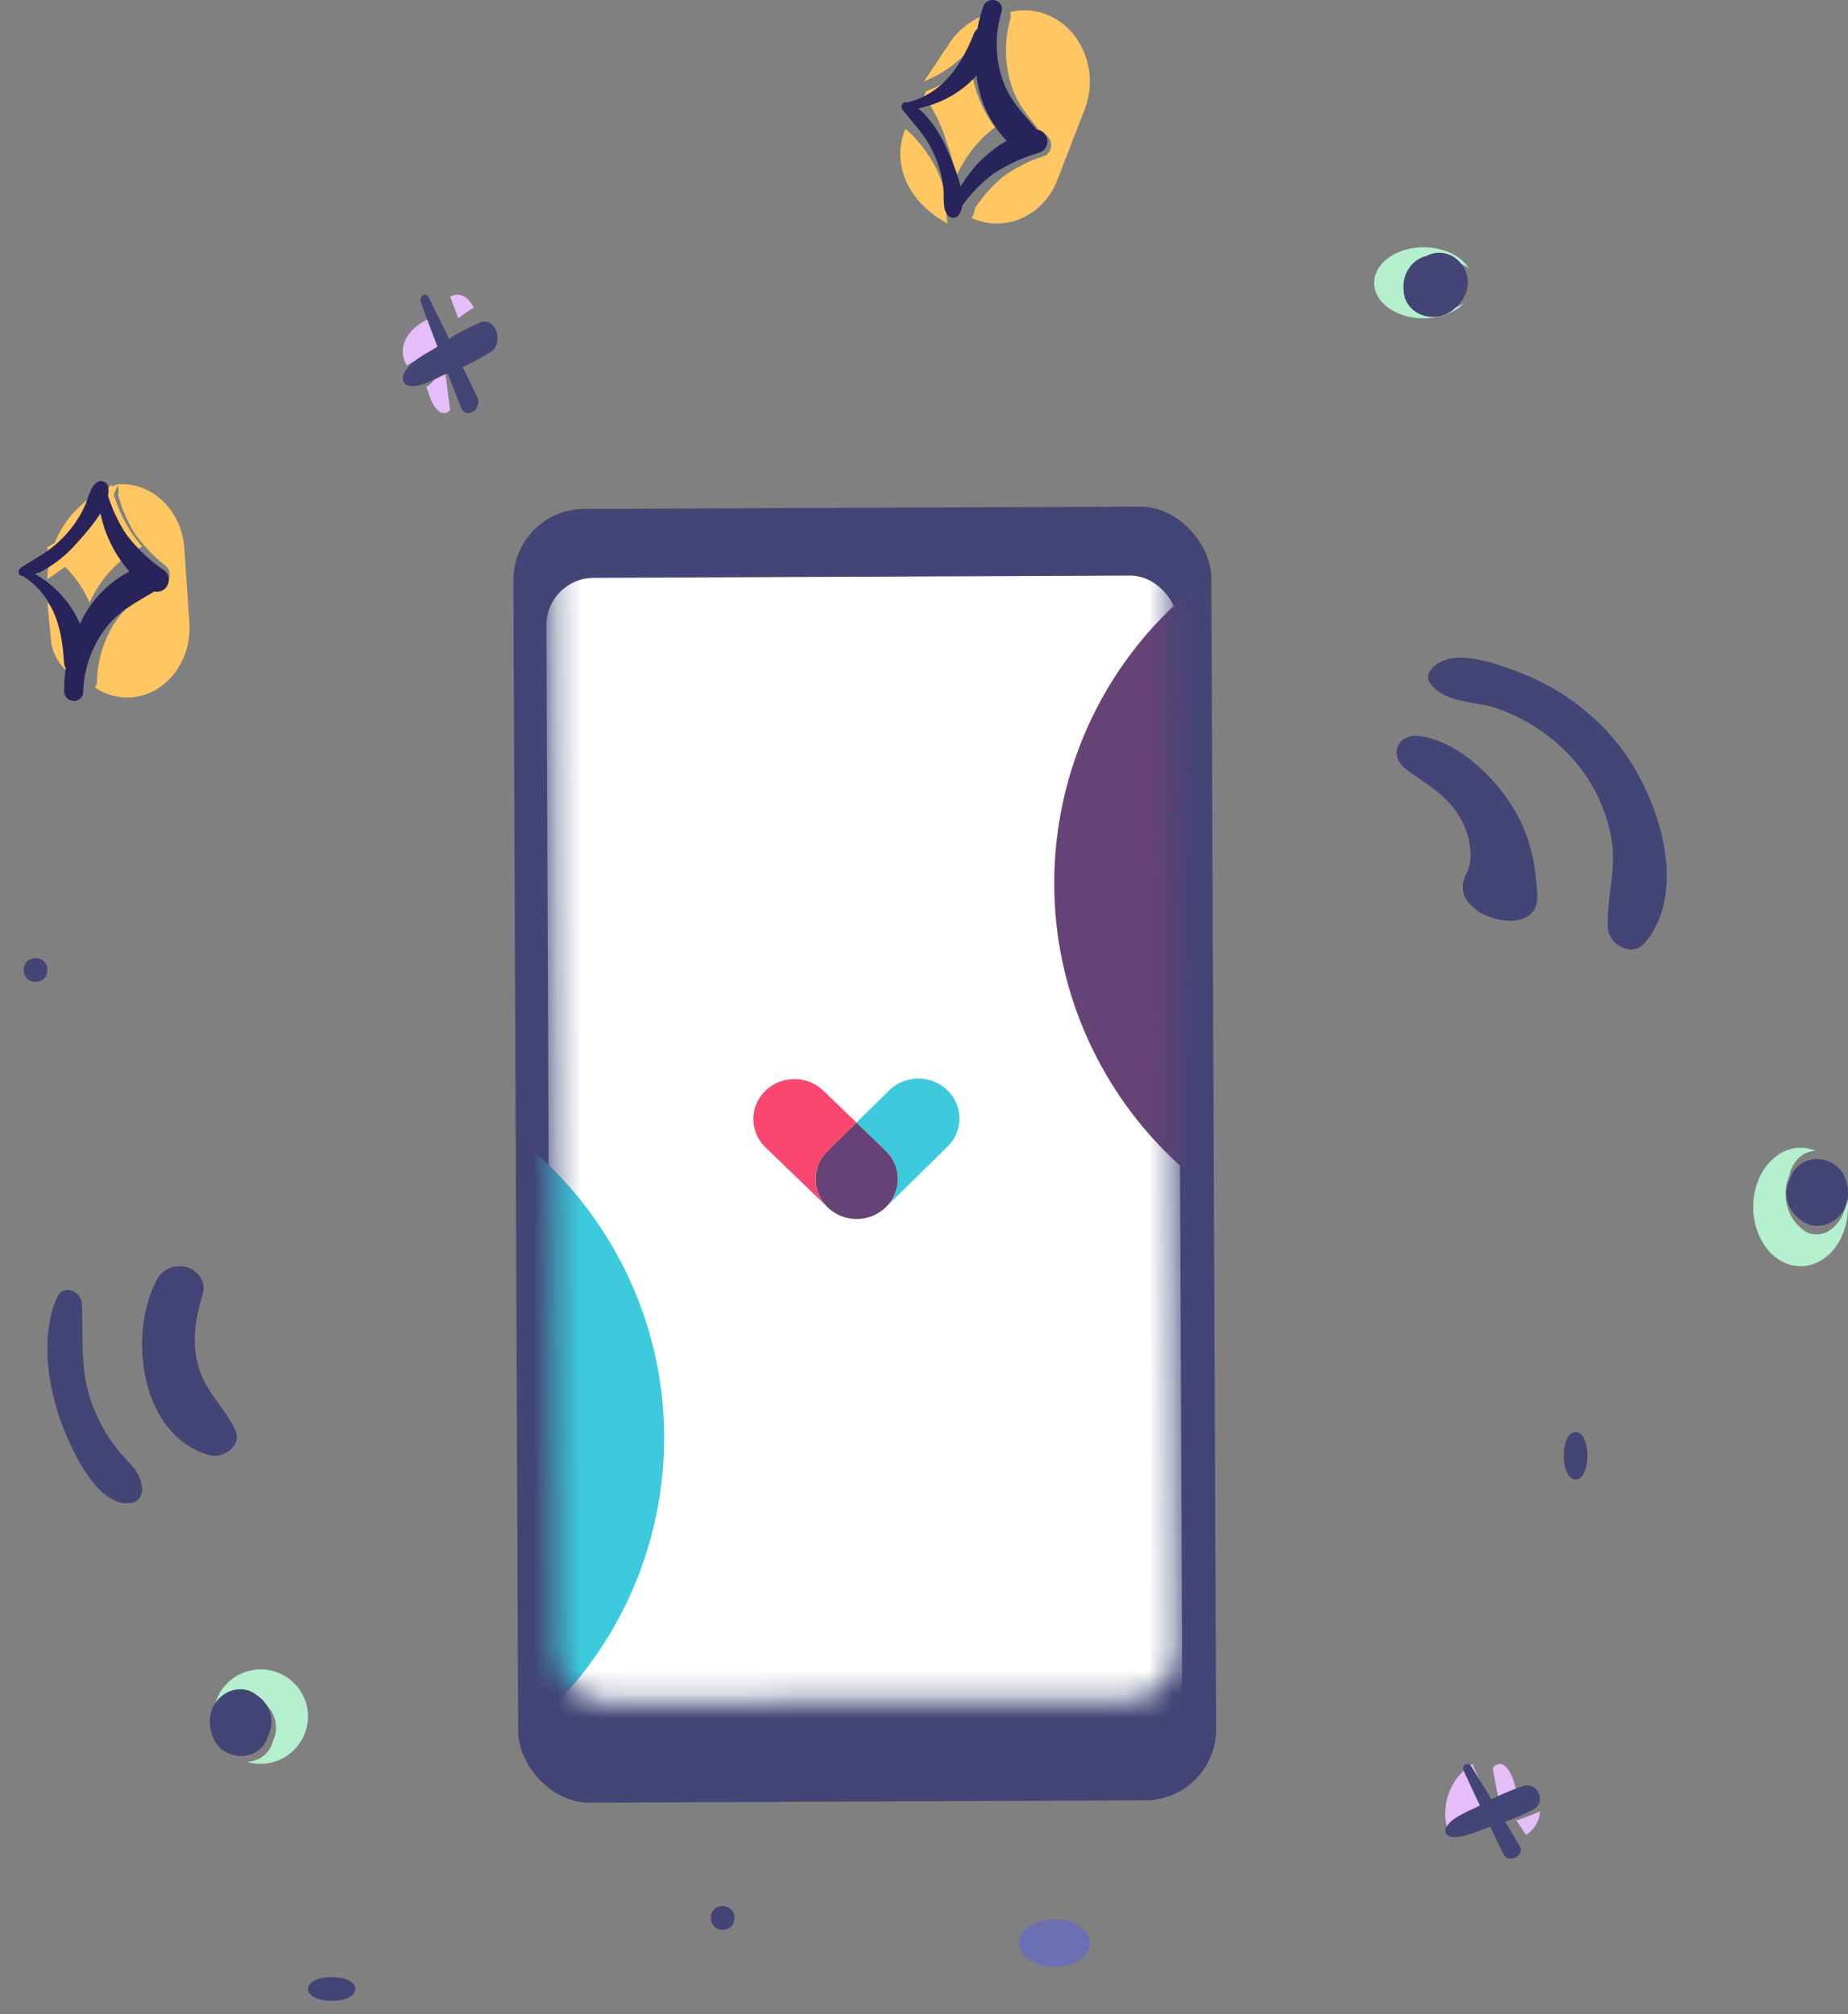 <svg width="78" height="85" fill="none" xmlns="http://www.w3.org/2000/svg"><rect width="100%" height="100%" fill="#808080" stroke="none"/><path fill-rule="evenodd" clip-rule="evenodd" d="M7.912 53.481l-.072-.017c-.447-.106-.917.07-1.156.433-1.283 2.166-.867 6.655 2.152 7.507.604.17 1.376-.426 1.11-1.02-.418-.931-1.218-1.605-1.534-2.598-.343-1.08-.179-2.103.142-3.164a.876.876 0 00-.263-.916 1.054 1.054 0 00-.38-.225zm-5.506 1.268c-.696 1.568-.402 3.672.166 5.236.434 1.196 1.54 3.623 2.932 3.439.282-.01.504-.273.496-.59a.649.649 0 00-.015-.12c-.1-.627-.457-.89-.845-1.333a6.83 6.83 0 01-1.15-1.86c-.628-1.495-.483-2.874-.529-4.452-.017-.593-.79-.912-1.053-.32h-.002zM59.322 32.44c.867.667 1.702 1.06 2.267 2.002.453.754.664 1.748.29 2.463-.927 1.772 3.107 2.876 3.006.893-.074-1.483-.328-2.747-1.282-4.11-.778-1.111-2.202-2.448-3.7-2.625-.505-.077-.933.215-.955.654-.013.265.127.535.372.722h.002zm1.056-3.585c.674.864 1.948.71 2.93 1.08a7.75 7.75 0 013.203 2.238 6.83 6.83 0 011.51 3.257c.201 1.27-.195 2.431-.162 3.679.019.75 1.023 1.328 1.577.668 1.85-2.205.603-6.233-1.209-8.461a9.854 9.854 0 00-4-2.904c-1.113-.437-3.098-1.173-3.861-.107a.442.442 0 00.014.55h-.002z" fill="#424575"/><path fill-rule="evenodd" clip-rule="evenodd" d="M39.95 8.68a4.184 4.184 0 00-.402-1.5 5.465 5.465 0 00-1.333-1.746c-.611 1.488.111 3.106 1.785 4a2.85 2.85 0 01-.05-.754zm-.039-2.81c.186.504.337 1.027.45 1.564.396-.854.96-1.565 1.639-2.062-.608-.801-.985-1.836-1.07-2.938-.494.69-1.138 1.183-1.853 1.414L39 4.077c.395.516.704 1.126.911 1.793zm1.643-4.637a.525.525 0 01.219-.192c.055-.205.13-.408.227-.607-.842.296-1.504.761-1.879 1.322L39 3.434c1.224-.49 1.991-1.3 2.554-2.201z" fill="#FFC662"/><path fill-rule="evenodd" clip-rule="evenodd" d="M42.646.78a4.942 4.942 0 00.058 2.876c.273.822.78 1.346 1.259 1.982.248.027.429.268.404.538a.485.485 0 01-.31.418 6.024 6.024 0 00-1.753.889 6.15 6.15 0 00-1.145 1.29.967.967 0 01-.11.358.282.282 0 01-.049.063l.005.002c1.407.646 3.03-.072 3.623-1.604l1.154-2.98c.594-1.532-.067-3.297-1.474-3.943a2.544 2.544 0 00-1.681-.16.386.386 0 01.019.272z" fill="#FFC662"/><path fill-rule="evenodd" clip-rule="evenodd" d="M39.023 4.509a4.44 4.44 0 002.198-1.326 4.631 4.631 0 001.27 2.755 5.374 5.374 0 00-1.944 1.933 9.023 9.023 0 00-.534-1.466 5.101 5.101 0 00-1.08-1.681 2.158 2.158 0 00-.18-.15 4.48 4.48 0 00.272-.065h-.002zm-.339.84c.384.444.683.954.883 1.505.152.416.242.852.266 1.294-.011.217 0 .435.032.65a.879.879 0 00.107.247.301.301 0 00.514 0 .938.938 0 00.124-.366 6.52 6.52 0 011.284-1.322 7.006 7.006 0 011.965-.91.503.503 0 00-.106-.98c-.536-.65-1.104-1.186-1.411-2.029a4.644 4.644 0 01-.065-2.944.363.363 0 00-.022-.279.413.413 0 00-.754.066 5.394 5.394 0 00-.245.936.502.502 0 00-.156.216c-.402 1.014-.95 1.926-1.823 2.477a3.399 3.399 0 01-.988.419l-.012-.005c-.193-.06-.286.176-.18.309.203.254.401.484.587.715z" fill="#29235C"/><path fill-rule="evenodd" clip-rule="evenodd" d="M4.678 21.27a6.276 6.276 0 01-.9 1.578A6.56 6.56 0 012 24.434c.038-1.858 1.252-3.477 3-4a4.459 4.459 0 00-.322.836z" fill="#FFC662"/><path fill-rule="evenodd" clip-rule="evenodd" d="M3.663 21.743c.383-.406.73-.844 1.038-1.31.2.975.647 1.88 1.299 2.63a4.985 4.985 0 00-2.22 2.37 4.727 4.727 0 00-1.761-2.097L2 23.086a5.462 5.462 0 001.663-1.343zm-.741 5.955a.33.33 0 00.078.195c-.037.179-.058.36-.065.54-.458-.391-.734-.891-.784-1.42L2 25.434c.644.62.868 1.423.922 2.265z" fill="#FFC662"/><path fill-rule="evenodd" clip-rule="evenodd" d="M4.093 28.76c.023-.957.323-1.88.855-2.633.477-.667 1.08-.978 1.689-1.403.231.06.462-.102.515-.36a.507.507 0 00-.163-.49 6.266 6.266 0 01-1.333-1.412 6.522 6.522 0 01-.673-1.578.977.977 0 000-.368.315.315 0 00-.026-.074h.005c1.45-.12 2.713 1.091 2.82 2.705l.21 3.139c.108 1.614-.98 3.02-2.43 3.14A2.412 2.412 0 014 29.005a.365.365 0 00.093-.246z" fill="#FFC662"/><path fill-rule="evenodd" clip-rule="evenodd" d="M1.482 24.222c.074-.024.148-.052.219-.084a5.131 5.131 0 001.564-1.251 9.05 9.05 0 00.976-1.22 5.35 5.35 0 001.222 2.45 4.66 4.66 0 00-2.088 2.207 4.414 4.414 0 00-1.658-1.953 4.252 4.252 0 00-.235-.149zm-.603-.264c-.143.091-.13.344.072.349h.013c.304.193.575.433.803.71.651.8.877 1.838.931 2.927a.49.49 0 00.079.252 5.42 5.42 0 00-.065.7 4.748 4.748 0 00-.004.266.41.41 0 00.694.301.365.365 0 00.11-.257 4.658 4.658 0 011.007-2.77c.56-.701 1.27-1.028 1.988-1.475a.506.506 0 00.606-.379.501.501 0 00-.191-.516 6.97 6.97 0 01-1.57-1.486 6.496 6.496 0 01-.793-1.66.92.92 0 000-.387.301.301 0 00-.487-.162.885.885 0 00-.18.201c-.1.194-.181.396-.24.606-.165.41-.39.795-.668 1.141a4.83 4.83 0 01-1.319 1.148c-.25.16-.51.315-.786.491z" fill="#29235C"/><path fill-rule="evenodd" clip-rule="evenodd" d="M66.5 60.434c-.666 0-.667 2 0 2s.667-2 0-2zm-52.5 23c-1.332 0-1.334 1 0 1s1.333-1 0-1zm-12.5-43c-.666 0-.667 1 0 1s.667-1 0-1zm29 40c-.666 0-.667 1 0 1s.667-1 0-1z" fill="#424575"/><path fill-rule="evenodd" clip-rule="evenodd" d="M19 14.694c-.29-.42-.573-.84-.85-1.26-1.007.432-1.414 1.266-.974 2 .422-.33 1.292-.544 1.824-.74zm-.25.747c-.211.247-.5.79-.75.87.255.961.64 1.345 1 .996l-.245-1.873-.006.007zm1.216-2.43a.178.178 0 01.034-.01c-.22-.498-.635-.697-1-.48.116.304.23.608.344.913.201-.162.409-.303.622-.423z" fill="#E4BDF9"/><path fill-rule="evenodd" clip-rule="evenodd" d="M20.69 14.86l.048-.03c.512-.368.212-1.361-.366-1.247a.464.464 0 00-.074.017c-.46.197-.91.43-1.345.698-.246-.504-.494-1.008-.744-1.513-.037-.075-.073-.151-.111-.226-.139-.273-.417-.054-.324.219.025.074.054.147.08.22.199.544.402 1.087.61 1.63-.381.252-1.003.528-1.306.955a.963.963 0 00-.126.23.33.33 0 00.07.382c.023.027.046.055.07.055.117.04.24.05.362.033.452-.048.972-.376 1.352-.525l.01-.005.442 1.131.127.323c.208.519.925.054.671-.465l-.126-.26-.48-.995a8.749 8.749 0 001.16-.627z" fill="#424575"/><path fill-rule="evenodd" clip-rule="evenodd" d="M63 76.325a116.8 116.8 0 01-.85-1.891 2.473 2.473 0 00-.974 3c.421-.495 1.292-.815 1.824-1.109zm.966-.736a.138.138 0 01.034-.021c-.22-.996-.635-1.394-1-.96.116.608.23 1.217.344 1.826.2-.324.409-.606.622-.845zm1.034.845a8.854 8.854 0 01-1 .387l.414.613c.36-.245.574-.61.586-1z" fill="#E4BDF9"/><path fill-rule="evenodd" clip-rule="evenodd" d="M64.69 76.374l.048-.025c.512-.294.212-1.088-.366-.998a.631.631 0 00-.074.014c-.46.159-.91.346-1.345.56a233.23 233.23 0 00-.744-1.21l-.11-.18c-.14-.22-.418-.045-.325.174l.081.177c.198.434.4.868.608 1.303-.38.202-1.003.423-1.305.764a.747.747 0 00-.125.183.227.227 0 00.07.307c.022.022.045.044.069.044a.98.98 0 00.362.026c.453-.038.972-.3 1.351-.42.004 0 .008-.003.012-.004.146.302.293.604.441.905l.127.258c.208.415.925.044.671-.372l-.126-.208-.48-.796a9.62 9.62 0 001.16-.502z" fill="#424575"/><path fill-rule="evenodd" clip-rule="evenodd" d="M58.318 11.142c-.611.701-.315 1.625.662 2.064.942.423 2.181.241 2.817-.413-.038.024-.075.05-.117.071a1.862 1.862 0 01-1.233.166c-.33-.064-.609-.22-.775-.435a.686.686 0 01-.128-.362c-.056-.314.093-.63.404-.855.165-.117.37-.2.596-.24.362-.14.8-.135 1.154.015.113.047.215.105.302.175-.465-.757-1.697-1.1-2.751-.767-.386.122-.71.325-.932.581h.001z" fill="#B4EFCE"/><path fill-rule="evenodd" clip-rule="evenodd" d="M59.85 11.338l.023-.025.003-.003a.103.103 0 01-.026.03v-.002zm-.24.48v.03c-.006.036-.01.071-.018.109l.017-.14zm.024-.137v-.003c-.003.026-.008.052-.01.079l.01-.076zm.575-.88a1.23 1.23 0 00-.574.32 1.372 1.372 0 00-.389 1.14c.006.168.048.333.124.482.16.286.428.495.745.58a1.36 1.36 0 001.185-.221c.04-.028.076-.063.113-.095a1.74 1.74 0 00.489-.724 1.28 1.28 0 00-.583-1.461c-.34-.2-.762-.208-1.11-.021z" fill="#424575"/><path fill-rule="evenodd" clip-rule="evenodd" d="M74.074 51.603c.294 1.328 1.395 2.107 2.46 1.74 1.023-.354 1.646-1.645 1.42-2.94 0 .062 0 .123-.006.184-.042.525-.277.995-.637 1.271a1.012 1.012 0 01-.93.192 1.117 1.117 0 01-.439-.296c-.345-.306-.559-.793-.578-1.321a1.837 1.837 0 01.15-.797c.097-.477.387-.855.764-.998a.98.98 0 01.368-.07c-1.046-.445-2.182.252-2.539 1.557a3.09 3.09 0 00-.033 1.477v.001z" fill="#B4EFCE"/><path fill-rule="evenodd" clip-rule="evenodd" d="M75.414 49.832l.176.21c-.063-.072-.118-.147-.18-.217l.004.007z" fill="#B4EFCE"/><path fill-rule="evenodd" clip-rule="evenodd" d="M75.707 50.39l-.004-.034v-.003a.125.125 0 01.004.038zm.193.503c.008.007.014.015.022.021.023.028.047.055.069.087l-.09-.108zm-.086-.111v-.002l.051.061-.05-.059zm-.262-1.016c-.107.195-.16.415-.15.637.02.422.233.811.58 1.056.127.11.278.19.44.236.319.077.655.021.933-.153.361-.22.597-.596.639-1.016.006-.048.005-.098.006-.147a1.734 1.734 0 00-.205-.847 1.294 1.294 0 00-1.476-.562 1.123 1.123 0 00-.767.796z" fill="#424575"/><path fill-rule="evenodd" clip-rule="evenodd" d="M12.909 71.836a2 2 0 00-3.847 1.087c0-.05-.003-.099 0-.147.027-.421.25-.805.603-1.038.27-.183.604-.25.925-.183.163.04.315.116.446.221.354.234.58.616.613 1.038a1.22 1.22 0 01-.129.642 1.121 1.121 0 01-.738.823 1.204 1.204 0 01-.365.067 2.001 2.001 0 002.49-2.51h.002z" fill="#B4EFCE"/><path fill-rule="evenodd" clip-rule="evenodd" d="M11.15 72.591l.004.034v.004a.112.112 0 01-.005-.038zm-.21-.496l-.023-.02c-.024-.028-.049-.053-.071-.084l.094.104zm.09.11v.002c-.019-.019-.035-.04-.054-.06l.053.058zm.295 1.006c.101-.198.146-.42.13-.641a1.372 1.372 0 00-.616-1.036 1.163 1.163 0 00-.447-.222c-.322-.066-.656 0-.928.184a1.344 1.344 0 00-.605 1.036c-.004.049 0 .098 0 .147.005.296.085.585.233.842a1.294 1.294 0 001.494.513 1.12 1.12 0 00.739-.823z" fill="#424575"/><ellipse cx="44.5" cy="82" rx="1.5" ry="1" fill="#6B6FB3"/><rect x="21.656" y="21.488" width="29.458" height="54.596" rx="3" transform="rotate(-.24 21.656 21.488)" fill="#424575"/><mask id="a" maskUnits="userSpaceOnUse" x="23" y="19" width="27" height="53"><rect x="23.283" y="19.911" width="26.174" height="51.894" rx="2" transform="rotate(-.24 23.283 19.911)" fill="#F2F6FA"/></mask><g mask="url(#a)"><rect x="23.053" y="24.393" width="26.65" height="48.578" rx="2" transform="rotate(-.24 23.053 24.393)" fill="#fff"/><path fill-rule="evenodd" clip-rule="evenodd" d="M46.684 45.341c-4.465-7.66-1.876-17.489 5.784-21.954L79.616 7.563c7.66-4.465 17.488-1.875 21.953 5.785s1.875 17.488-5.784 21.953L68.637 51.125c-7.66 4.465-17.488 1.876-21.953-5.784z" fill="#664277"/><path fill-rule="evenodd" clip-rule="evenodd" d="M-29.04 84.593c-4.465-7.66-1.875-17.488 5.784-21.953L3.892 46.815c7.66-4.466 17.489-1.876 21.954 5.784s1.875 17.488-5.785 21.953L-7.085 90.378c-7.66 4.465-17.489 1.875-21.954-5.785zm69.023-38.59a1.767 1.767 0 00-2.45.01l-1.385 1.358 1.23 1.187c.68.656.684 1.723.01 2.384l2.605-2.556a1.654 1.654 0 00-.01-2.383z" fill="#3ECADD"/><path fill-rule="evenodd" clip-rule="evenodd" d="M37.378 48.558l-1.23-1.187-1.22 1.197a1.654 1.654 0 00.01 2.384 1.766 1.766 0 002.45-.01 1.654 1.654 0 00-.01-2.384z" fill="#664277"/><path fill-rule="evenodd" clip-rule="evenodd" d="M34.928 48.568l1.22-1.197-1.396-1.347a1.767 1.767 0 00-2.45.01 1.654 1.654 0 00.01 2.385l2.626 2.533a1.654 1.654 0 01-.01-2.384z" fill="#FA476F"/></g></svg>